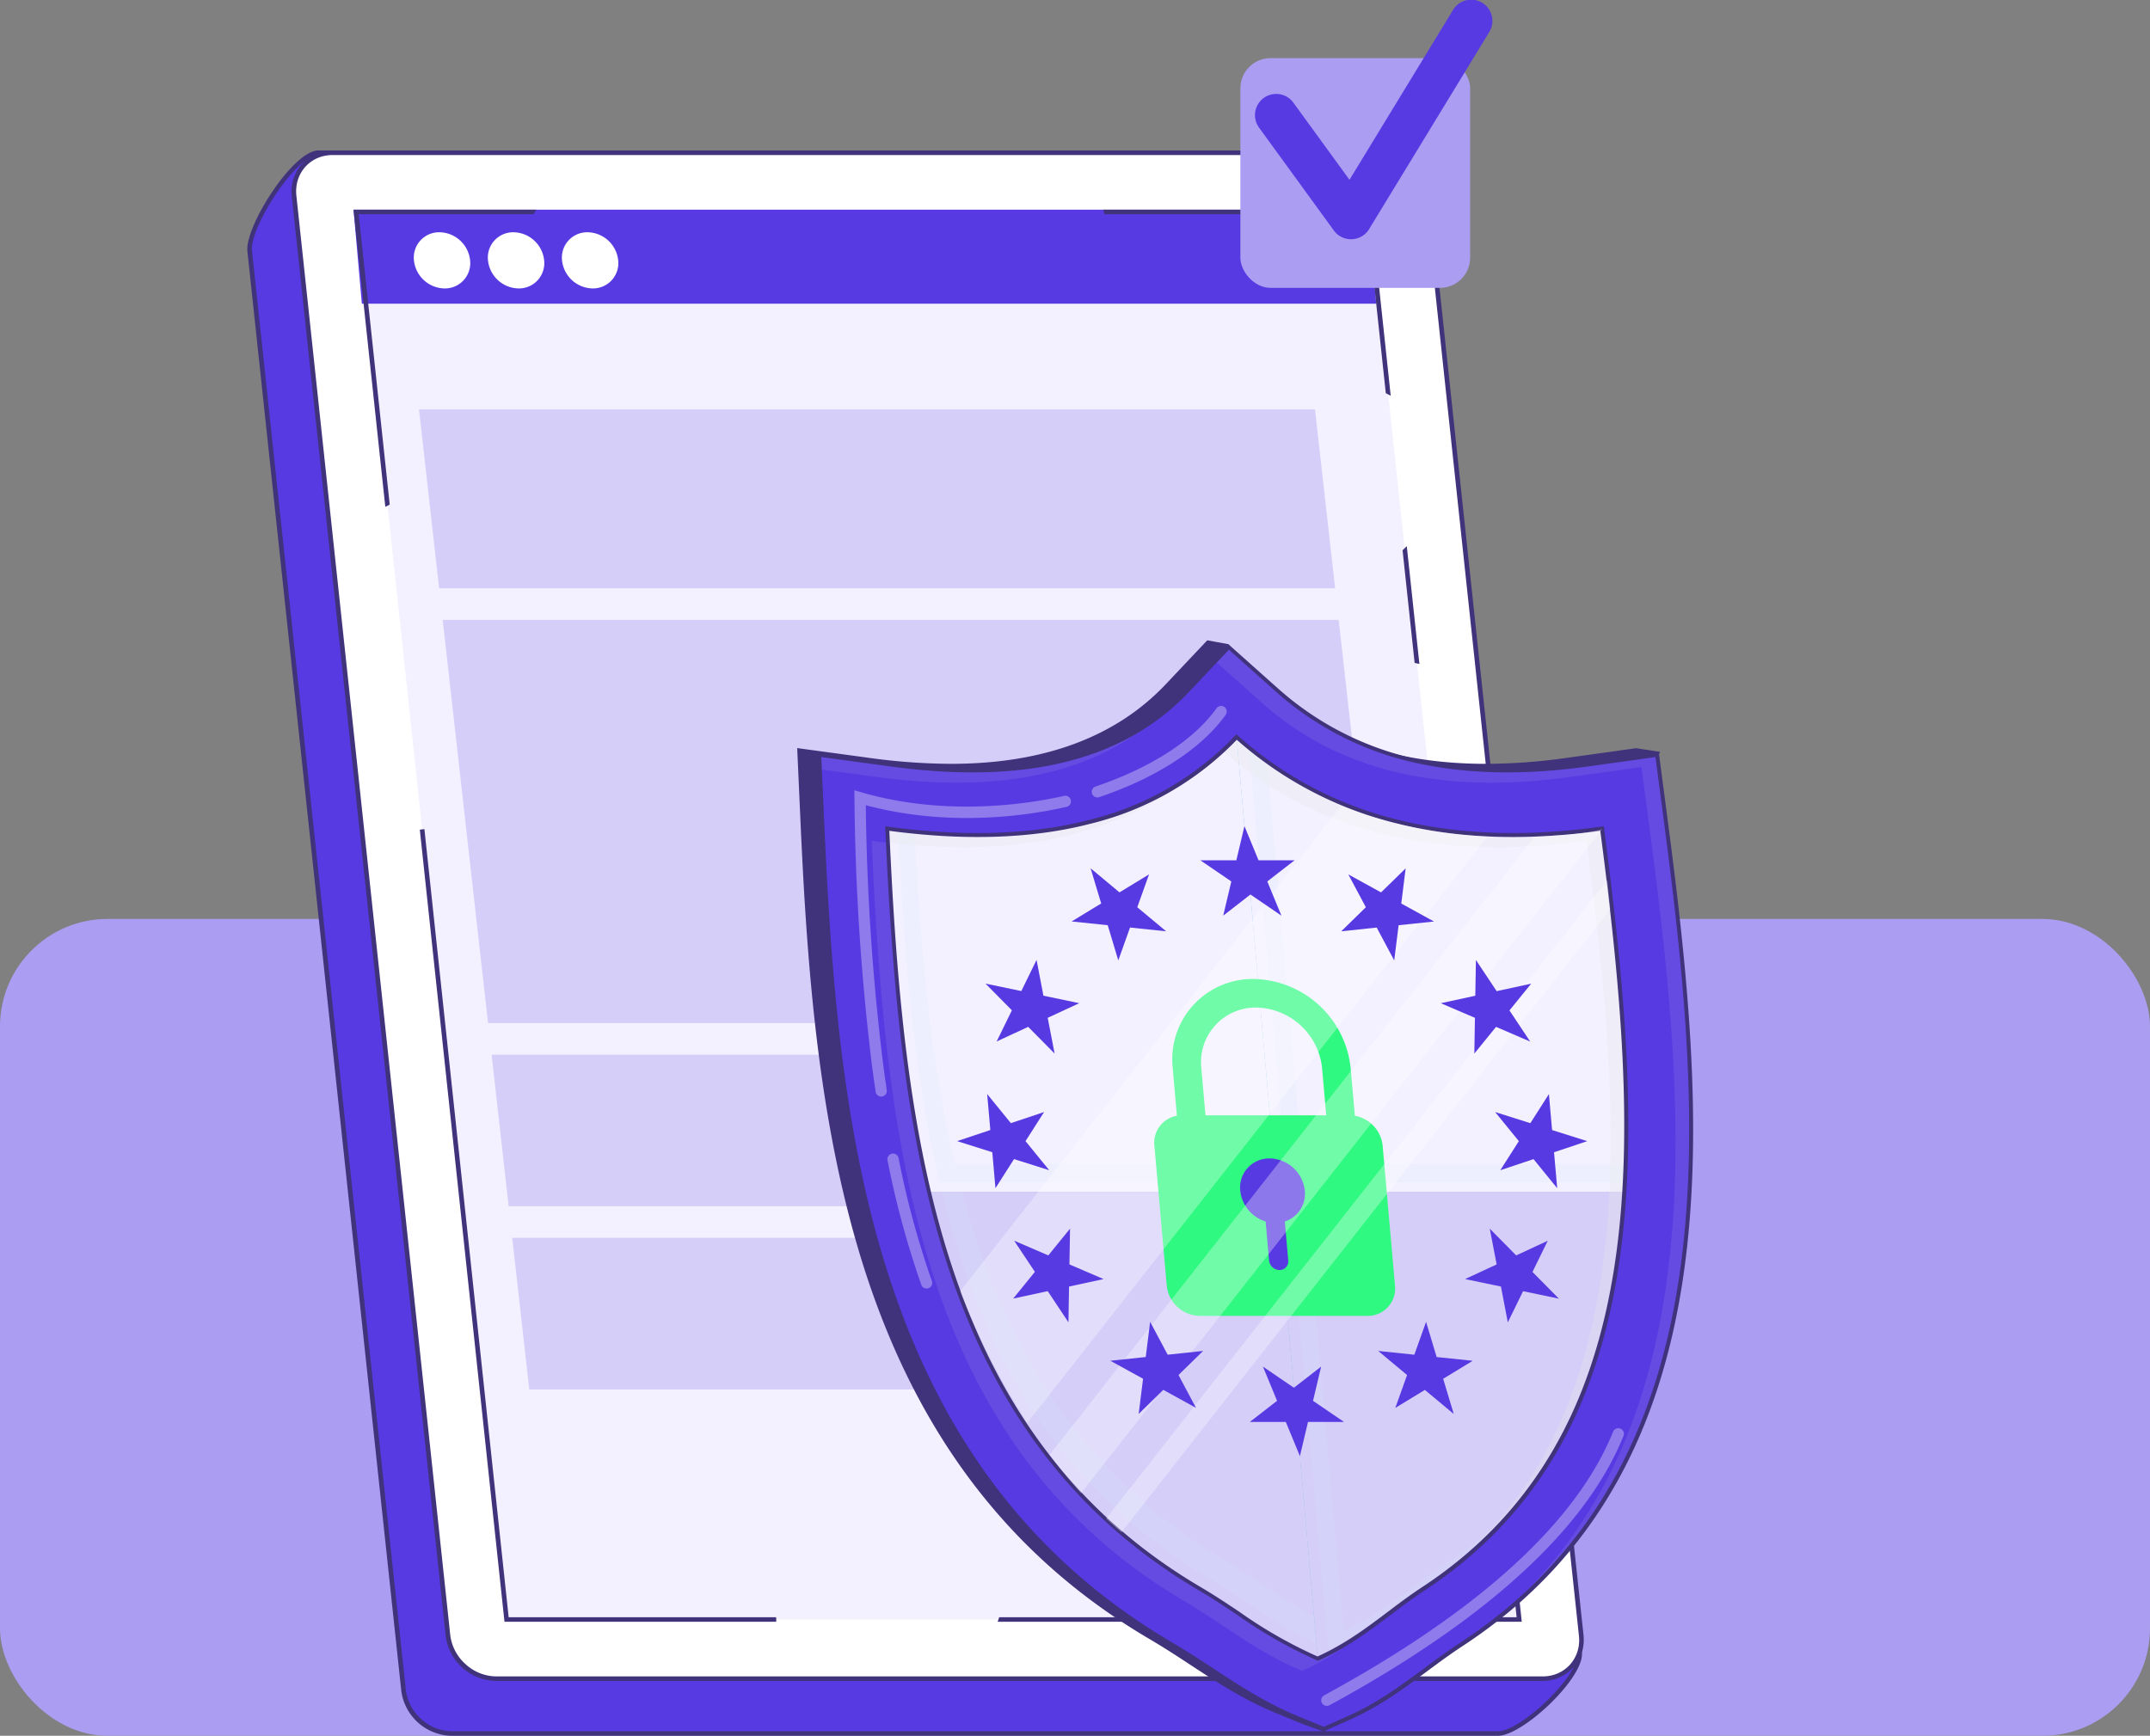 <svg xmlns="http://www.w3.org/2000/svg" width="400" height="323" viewBox="0 0 400 323">
  <rect x="0" y="0" width="400" height="323" fill="#808080" stroke="none"/>
  <g id="Grupo_83775" data-name="Grupo 83775" transform="translate(-180 -3446)">
    <rect id="Rectángulo_34127" data-name="Rectángulo 34127" width="400" height="152" rx="20" transform="translate(180 3617)" fill="#ab9df1"/>
    <g id="Grupo_83087" data-name="Grupo 83087" transform="translate(-2818.2 2881)">
      <g id="Grupo_83004" data-name="Grupo 83004" transform="translate(3044.209 592.997)">
        <g id="Grupo_82995" data-name="Grupo 82995">
          <g id="Grupo_82988" data-name="Grupo 82988">
            <g id="Grupo_82975" data-name="Grupo 82975" transform="translate(0.426 0.427)">
              <g id="Grupo_82974" data-name="Grupo 82974">
                <path id="Trazado_121013" data-name="Trazado 121013" d="M3057.84,621h194.688c4.442,0,2.76,13.863,3.379,18.275l36.579,260.752c.618,4.411-10.727,15.127-15.169,15.127H3082.628a9.241,9.241,0,0,1-8.94-8.077l-28.622-267.8C3044.592,634.837,3053.4,621,3057.84,621Z" transform="translate(-3045.048 -621.004)" fill="#583ae2" fill-rule="evenodd"/>
              </g>
            </g>
            <g id="Grupo_82977" data-name="Grupo 82977" transform="translate(0 0.002)">
              <g id="Grupo_82976" data-name="Grupo 82976">
                <path id="Trazado_121014" data-name="Trazado 121014" d="M3057.465,620.167h194.686c3.622,0,3.612,7.555,3.606,13.42a44.743,44.743,0,0,0,.159,5.188l36.577,260.75a3.348,3.348,0,0,1,.016.732c-.2,2.337-2.7,5.783-5.734,8.765-3.02,2.966-6.606,5.5-9.007,6.039a4.2,4.2,0,0,1-.9.107H3082.178a9.619,9.619,0,0,1-9.326-8.42l-28.622-267.8a4.539,4.539,0,0,1,0-.856c.22-2.527,2.254-6.771,4.779-10.474h0c2.547-3.738,5.631-6.96,7.916-7.4a2.873,2.873,0,0,1,.54-.054Zm194.612.85H3057.392a2.088,2.088,0,0,0-.379.038c-2.026.385-4.888,3.436-7.314,6.992v0c-2.445,3.59-4.413,7.662-4.618,10.042a3.457,3.457,0,0,0,0,.7l28.621,267.8a8.674,8.674,0,0,0,2.858,5.459,8.567,8.567,0,0,0,5.694,2.272h194.687a3.356,3.356,0,0,0,.714-.086c2.232-.5,5.642-2.932,8.552-5.79s5.271-6.076,5.455-8.186a2.468,2.468,0,0,0-.01-.545L3255.073,638.96a44.36,44.36,0,0,1-.169-5.3C3254.909,628.13,3254.917,621.017,3252.077,621.017Z" transform="translate(-3044.209 -620.167)" fill="#40327b" fill-rule="evenodd"/>
              </g>
            </g>
            <g id="Grupo_82979" data-name="Grupo 82979" transform="translate(8.661 0.427)">
              <g id="Grupo_82978" data-name="Grupo 82978">
                <path id="Trazado_121015" data-name="Trazado 121015" d="M3068.533,621h194.688a9.238,9.238,0,0,1,8.939,8.076l28.621,267.8a7.14,7.14,0,0,1-7.214,8.075H3098.882a9.239,9.239,0,0,1-8.941-8.075l-28.622-267.8A7.14,7.14,0,0,1,3068.533,621Z" transform="translate(-3061.273 -621.004)" fill="#fff" fill-rule="evenodd"/>
              </g>
            </g>
            <g id="Grupo_82981" data-name="Grupo 82981" transform="translate(8.235)">
              <g id="Grupo_82980" data-name="Grupo 82980">
                <path id="Trazado_121016" data-name="Trazado 121016" d="M3068.157,620.163h194.686a9.623,9.623,0,0,1,9.328,8.422l28.622,267.8a8.412,8.412,0,0,1,.018,1.608,7.542,7.542,0,0,1-6.15,6.829,8.344,8.344,0,0,1-1.542.144H3098.43a9.621,9.621,0,0,1-9.326-8.421l-28.622-267.8a8.332,8.332,0,0,1-.02-1.607,7.535,7.535,0,0,1,6.152-6.829,8.172,8.172,0,0,1,1.542-.146Zm194.612.852H3068.083a7.41,7.41,0,0,0-1.382.128,6.628,6.628,0,0,0-3.711,2.068,6.705,6.705,0,0,0-1.675,3.927,7.315,7.315,0,0,0,.016,1.448l28.622,267.8a8.659,8.659,0,0,0,2.858,5.457,8.557,8.557,0,0,0,5.693,2.274h194.688a7.389,7.389,0,0,0,1.38-.128,6.612,6.612,0,0,0,3.712-2.07,6.7,6.7,0,0,0,1.677-3.925,7.51,7.51,0,0,0-.016-1.448l-28.622-267.8a8.673,8.673,0,0,0-2.86-5.459A8.563,8.563,0,0,0,3262.769,621.015Z" transform="translate(-3060.434 -620.163)" fill="#40327b" fill-rule="evenodd"/>
              </g>
            </g>
            <g id="Grupo_82983" data-name="Grupo 82983" transform="translate(20.244 11.444)">
              <g id="Grupo_82982" data-name="Grupo 82982">
                <path id="Trazado_121017" data-name="Trazado 121017" d="M3084.1,642.71l27.993,261.918h188.4L3272.491,642.71Z" transform="translate(-3084.096 -642.71)" fill="#f3f1ff" fill-rule="evenodd"/>
              </g>
            </g>
            <g id="Grupo_82985" data-name="Grupo 82985" transform="translate(19.766 11.019)">
              <g id="Grupo_82984" data-name="Grupo 82984">
                <path id="Trazado_121018" data-name="Trazado 121018" d="M3083.153,641.874h188.719l1.547,17.5H3084.7Z" transform="translate(-3083.153 -641.874)" fill="#583ae2" fill-rule="evenodd"/>
              </g>
            </g>
            <g id="Grupo_82987" data-name="Grupo 82987" transform="translate(19.766 11.019)">
              <g id="Grupo_82986" data-name="Grupo 82986">
                <path id="Trazado_121019" data-name="Trazado 121019" d="M3084.108,642.723l5.774,54.024c-.275.138-.549.283-.818.433l-5.911-55.307h34.02q-.29.419-.568.85Zm12.228,114.416,15.676,146.653h49.769c0,.283,0,.567.015.85h-50.56l-15.753-147.4c.287-.027.572-.063.854-.105Zm106.949,146.653h96.257l-12.22-114.35c.273-.155.544-.321.812-.49l12.363,115.69h-97.515c.108-.279.209-.564.3-.85Zm77.28-177.572-2.242-20.963c.268-.251.529-.509.782-.776l2.346,21.934c-.294-.074-.589-.14-.886-.2Zm-5.365-50.2-3.56-33.3h-48.772l-.231-.85h49.778l3.7,34.631C3275.816,676.332,3275.511,676.173,3275.2,676.021Z" transform="translate(-3083.153 -641.873)" fill="#40327b" fill-rule="evenodd"/>
              </g>
            </g>
          </g>
          <g id="Grupo_82990" data-name="Grupo 82990" transform="translate(30.983 15.223)">
            <g id="Grupo_82989" data-name="Grupo 82989">
              <path id="Trazado_121020" data-name="Trazado 121020" d="M3110.039,650.157a5.823,5.823,0,0,1,5.686,5.225,4.707,4.707,0,0,1-4.763,5.226,5.823,5.823,0,0,1-5.686-5.226A4.706,4.706,0,0,1,3110.039,650.157Z" transform="translate(-3105.255 -650.157)" fill="#fff" fill-rule="evenodd"/>
            </g>
          </g>
          <g id="Grupo_82992" data-name="Grupo 82992" transform="translate(44.759 15.223)">
            <g id="Grupo_82991" data-name="Grupo 82991">
              <path id="Trazado_121021" data-name="Trazado 121021" d="M3137.179,650.157a5.822,5.822,0,0,1,5.686,5.225,4.706,4.706,0,0,1-4.762,5.226,5.824,5.824,0,0,1-5.686-5.226A4.706,4.706,0,0,1,3137.179,650.157Z" transform="translate(-3132.396 -650.157)" fill="#fff" fill-rule="evenodd"/>
            </g>
          </g>
          <g id="Grupo_82994" data-name="Grupo 82994" transform="translate(58.534 15.223)">
            <g id="Grupo_82993" data-name="Grupo 82993">
              <path id="Trazado_121022" data-name="Trazado 121022" d="M3164.32,650.157a5.825,5.825,0,0,1,5.688,5.225,4.708,4.708,0,0,1-4.765,5.226,5.824,5.824,0,0,1-5.686-5.226A4.706,4.706,0,0,1,3164.32,650.157Z" transform="translate(-3159.537 -650.157)" fill="#fff" fill-rule="evenodd"/>
            </g>
          </g>
        </g>
        <g id="Grupo_82997" data-name="Grupo 82997" transform="translate(31.943 48.19)">
          <g id="Grupo_82996" data-name="Grupo 82996">
            <path id="Trazado_121023" data-name="Trazado 121023" d="M3107.146,715.111h166.7l3.746,33.284h-166.7Z" transform="translate(-3107.146 -715.111)" fill="#d5cef8" fill-rule="evenodd"/>
          </g>
        </g>
        <g id="Grupo_82999" data-name="Grupo 82999" transform="translate(36.349 87.35)">
          <g id="Grupo_82998" data-name="Grupo 82998">
            <path id="Trazado_121024" data-name="Trazado 121024" d="M3115.826,792.267h166.7l8.44,75.031h-166.7Z" transform="translate(-3115.826 -792.267)" fill="#d5cef8" fill-rule="evenodd"/>
          </g>
        </g>
        <g id="Grupo_83001" data-name="Grupo 83001" transform="translate(45.451 168.256)">
          <g id="Grupo_83000" data-name="Grupo 83000">
            <path id="Trazado_121025" data-name="Trazado 121025" d="M3133.761,951.674h166.7l3.173,28.208h-166.7Z" transform="translate(-3133.761 -951.674)" fill="#d5cef8" fill-rule="evenodd"/>
          </g>
        </g>
        <g id="Grupo_83003" data-name="Grupo 83003" transform="translate(49.287 202.34)">
          <g id="Grupo_83002" data-name="Grupo 83002">
            <path id="Trazado_121026" data-name="Trazado 121026" d="M3141.317,1018.828h166.7l3.173,28.209h-166.7Z" transform="translate(-3141.317 -1018.828)" fill="#d5cef8" fill-rule="evenodd"/>
          </g>
        </g>
      </g>
      <g id="Grupo_83081" data-name="Grupo 83081" transform="translate(3146.512 684.151)">
        <g id="Grupo_83007" data-name="Grupo 83007" transform="translate(0)">
          <g id="Grupo_83005" data-name="Grupo 83005" transform="translate(0.168 0.174)">
            <path id="Trazado_121027" data-name="Trazado 121027" d="M3291.969,808.213c16.577,14.794,37.754,16.535,57.687,13.759l12.938-1.8,4.24.644-3.326,6.313.82,6.252c7.331,55.9,12.371,119.23-38.083,152.287-7.321,4.8-19.678,4.546-21.077,13.755l-.524,3.456-4.031-1.432-4.91-2.025c-9.039-3.723-15.335-8.957-23.5-13.755-56.275-33.057-62.39-96.384-64.907-152.287l-.595-13.208,13.257,1.8c20.422,2.776,41.292,1.035,55.265-13.759l7.66-8.111,3.761.69,1.149,3.694,4.178,3.727Zm-7.613,8.646q-21.654,22.93-64.991,17.038c2.584,57.446,9.083,112.643,58.274,141.538,7.07,4.154,13.358,9.434,21.821,12.92,7.848-3.486,13.2-8.765,19.545-12.92,44.1-28.894,40.877-84.091,33.342-141.538Q3310.049,839.787,3284.357,816.859Z" transform="translate(-3206.699 -800.102)" fill="#40327b" fill-rule="evenodd"/>
          </g>
          <g id="Grupo_83006" data-name="Grupo 83006">
            <path id="Trazado_121028" data-name="Trazado 121028" d="M3304.611,1002.924l-4.214-1.5-4.917-2.027c-6.031-2.484-10.773-5.592-15.793-8.883-2.459-1.614-5-3.281-7.73-4.883-25.359-14.9-42.592-37.03-52.684-67.663-9.068-27.536-11.1-58.186-12.3-84.753l-.6-13.4,13.446,1.829a113.687,113.687,0,0,0,15.191,1.1c17.218,0,30.654-4.982,39.936-14.81l7.72-8.175.084.016,3.857.708.028.092,1.137,3.652,4.144,3.7c11.019,9.835,25.338,14.82,42.562,14.82h0a109.447,109.447,0,0,0,15-1.1l12.961-1.807.022,0,4.461.678-3.406,6.466.812,6.2c3.484,26.567,6.849,57.216,2.629,84.755-4.7,30.641-18.035,52.783-40.782,67.686a38.664,38.664,0,0,1-8.593,3.721c-5.916,2.023-11.5,3.931-12.413,9.924ZM3206.7,820.185l.587,13.017c2.669,59.291,9.874,119.877,64.83,152.158,2.732,1.605,5.279,3.275,7.742,4.89,5.006,3.283,9.737,6.382,15.738,8.855l4.91,2.025,3.841,1.364.5-3.265c.939-6.185,6.616-8.125,12.625-10.179a38.308,38.308,0,0,0,8.522-3.686c49.255-32.271,45.787-92.851,38.012-152.134l-.827-6.3.024-.044,3.224-6.115-4-.606-12.914,1.8a109.758,109.758,0,0,1-15.04,1.1h0c-17.3,0-31.7-5.014-42.774-14.9l-4.212-3.757-.012-.042-1.121-3.6-3.582-.658-7.6,8.049c-9.344,9.894-22.858,14.91-40.167,14.91a114.017,114.017,0,0,1-15.236-1.1Zm92.6,168.175-.062-.026a84.778,84.778,0,0,1-14.86-8.466c-2.264-1.508-4.6-3.067-6.982-4.463-22.425-13.173-37.7-32.848-46.684-60.148-7.69-23.358-10.225-49.481-11.667-81.519l-.008-.191.189.026a125.586,125.586,0,0,0,16.789,1.2c20.494,0,36.667-6.123,48.065-18.193l.106-.111.115.1c13.532,12.078,30.787,18.2,51.286,18.2a120.928,120.928,0,0,0,16.577-1.2l.16-.022.02.159c4.2,32.036,6.268,58.161,2.692,81.521-4.182,27.309-15.991,46.992-36.1,60.17-2.132,1.4-4.2,2.958-6.2,4.465-4,3.021-8.147,6.147-13.368,8.466Zm-79.929-154.447c2.617,57.967,9.073,112.367,58.188,141.216,2.383,1.4,4.729,2.964,7,4.474a84.931,84.931,0,0,0,14.741,8.41c5.157-2.3,9.268-5.4,13.243-8.4,2-1.511,4.077-3.073,6.216-4.477,44.026-28.845,40.888-83.251,33.292-141.224a120.965,120.965,0,0,1-16.462,1.185c-20.521,0-37.807-6.117-51.381-18.181-11.457,12.062-27.668,18.179-48.191,18.181A125.484,125.484,0,0,1,3219.371,833.912Z" transform="translate(-3206.369 -799.76)" fill="#40327b"/>
          </g>
        </g>
        <g id="Grupo_83010" data-name="Grupo 83010" transform="translate(16.37 17.479)">
          <g id="Grupo_83008" data-name="Grupo 83008" transform="translate(0.389 0.515)">
            <path id="Trazado_121029" data-name="Trazado 121029" d="M3304.38,835.212q-21.653,22.93-64.991,17.038c2.584,57.446,9.083,112.643,58.274,141.537,7.07,4.155,13.358,9.433,21.82,12.92,7.848-3.486,13.207-8.765,19.545-12.92,44.1-28.894,40.876-84.091,33.342-141.537Q3330.073,858.141,3304.38,835.212Z" transform="translate(-3239.389 -835.212)" fill="#8bbae9" fill-rule="evenodd"/>
          </g>
          <g id="Grupo_83009" data-name="Grupo 83009">
            <path id="Trazado_121030" data-name="Trazado 121030" d="M3319.112,1006.609l-.146-.06a84.967,84.967,0,0,1-14.9-8.486c-2.261-1.506-4.6-3.063-6.972-4.458-49.395-29.014-55.837-83.648-58.455-141.838l-.02-.441.438.06a125.515,125.515,0,0,0,16.761,1.2c20.434,0,36.555-6.1,47.913-18.127l.246-.261.267.24c13.493,12.042,30.7,18.149,51.146,18.149a120.861,120.861,0,0,0,16.55-1.2l.366-.052.048.369c4.2,32.053,6.273,58.194,2.692,81.578-4.192,27.373-16.031,47.1-36.2,60.317-2.124,1.392-4.095,2.878-6.18,4.453-4.019,3.032-8.173,6.165-13.417,8.494ZM3239.4,852.175c2.62,57.811,9.12,112.04,58.073,140.8,2.389,1.4,4.737,2.968,7.006,4.48a85.2,85.2,0,0,0,14.621,8.356,67.466,67.466,0,0,0,13.127-8.345c2-1.513,4.076-3.077,6.222-4.484,43.871-28.743,40.793-82.988,33.227-140.811a121.4,121.4,0,0,1-16.282,1.157c-20.5,0-37.777-6.089-51.369-18.1-11.487,12.008-27.7,18.1-48.2,18.1A125.575,125.575,0,0,1,3239.4,852.175Z" transform="translate(-3238.623 -834.198)" fill="#373435"/>
          </g>
        </g>
        <g id="Grupo_83035" data-name="Grupo 83035" transform="translate(16.759 17.993)">
          <g id="Grupo_83012" data-name="Grupo 83012">
            <g id="Grupo_83011" data-name="Grupo 83011">
              <path id="Trazado_121031" data-name="Trazado 121031" d="M3247.153,919.853h64.68l-7.453-84.641q-21.653,22.93-64.991,17.038C3240.446,875.706,3242.154,898.787,3247.153,919.853Z" transform="translate(-3239.389 -835.212)" fill="#f3f1ff" fill-rule="evenodd"/>
            </g>
          </g>
          <g id="Grupo_83014" data-name="Grupo 83014" transform="translate(64.992)">
            <g id="Grupo_83013" data-name="Grupo 83013">
              <path id="Trazado_121032" data-name="Trazado 121032" d="M3367.44,835.212l7.452,84.641h64.684c1.288-21.066-1.069-44.147-4.146-67.6Q3393.132,858.141,3367.44,835.212Z" transform="translate(-3367.44 -835.212)" fill="#f3f1ff" fill-rule="evenodd"/>
            </g>
          </g>
          <g id="Grupo_83016" data-name="Grupo 83016" transform="translate(72.444 84.641)">
            <g id="Grupo_83015" data-name="Grupo 83015">
              <path id="Trazado_121033" data-name="Trazado 121033" d="M3446.807,1001.978h-64.684l7.651,86.854c7.848-3.486,13.207-8.765,19.545-12.92C3435.413,1058.814,3444.939,1032.51,3446.807,1001.978Z" transform="translate(-3382.123 -1001.978)" fill="#d5cef8" fill-rule="evenodd"/>
            </g>
          </g>
          <g id="Grupo_83018" data-name="Grupo 83018" transform="translate(7.764 84.641)">
            <g id="Grupo_83017" data-name="Grupo 83017">
              <path id="Trazado_121034" data-name="Trazado 121034" d="M3327.017,1088.832l-7.65-86.854h-64.68c7.246,30.532,21.4,56.836,50.51,73.934C3312.267,1080.067,3318.555,1085.345,3327.017,1088.832Z" transform="translate(-3254.687 -1001.978)" fill="#d5cef8" fill-rule="evenodd"/>
            </g>
          </g>
          <g id="Grupo_83020" data-name="Grupo 83020" transform="translate(2.033 17.299)" opacity="0.17">
            <g id="Grupo_83019" data-name="Grupo 83019">
              <path id="Trazado_121035" data-name="Trazado 121035" d="M3253.942,931.419c-4.587-19.323-6.4-40.338-7.487-61.784q-1.516-.149-3.061-.339c1.065,22.75,2.815,45.1,7.668,65.551h3.728Q3254.35,933.142,3253.942,931.419Z" transform="translate(-3243.394 -869.296)" fill="#d2e5f7" fill-rule="evenodd"/>
            </g>
          </g>
          <g id="Grupo_83022" data-name="Grupo 83022" transform="translate(12.581 79.422)" opacity="0.17">
            <g id="Grupo_83021" data-name="Grupo 83021">
              <path id="Trazado_121036" data-name="Trazado 121036" d="M3323.581,991.7h-59.405q.407,1.724.848,3.428h58.86Z" transform="translate(-3264.176 -991.695)" fill="#d2e5f7" fill-rule="evenodd"/>
            </g>
          </g>
          <g id="Grupo_83024" data-name="Grupo 83024" transform="translate(67.256 1.94)" opacity="0.17">
            <g id="Grupo_83023" data-name="Grupo 83023">
              <path id="Trazado_121037" data-name="Trazado 121037" d="M3371.9,839.035l6.825,77.482h3.181l-6.593-74.851Q3373.578,840.409,3371.9,839.035Z" transform="translate(-3371.902 -839.035)" fill="#d2e5f7" fill-rule="evenodd"/>
            </g>
          </g>
          <g id="Grupo_83026" data-name="Grupo 83026" transform="translate(74.081 79.422)" opacity="0.17">
            <g id="Grupo_83025" data-name="Grupo 83025">
              <path id="Trazado_121038" data-name="Trazado 121038" d="M3388.531,991.7h-3.181l.3,3.428h3.179Z" transform="translate(-3385.35 -991.695)" fill="#d2e5f7" fill-rule="evenodd"/>
            </g>
          </g>
          <g id="Grupo_83028" data-name="Grupo 83028" transform="translate(77.262 79.422)" opacity="0.17">
            <g id="Grupo_83027" data-name="Grupo 83027">
              <path id="Trazado_121039" data-name="Trazado 121039" d="M3391.617,991.7l.3,3.428h59.664q.087-1.705.146-3.428Z" transform="translate(-3391.617 -991.695)" fill="#d2e5f7" fill-rule="evenodd"/>
            </g>
          </g>
          <g id="Grupo_83030" data-name="Grupo 83030" transform="translate(10.135 84.641)" opacity="0.17">
            <g id="Grupo_83029" data-name="Grupo 83029">
              <path id="Trazado_121040" data-name="Trazado 121040" d="M3312.313,1070.693c-27.432-16.117-41.589-40.41-49.192-68.715h-3.764c7.374,29.768,21.542,55.381,50.077,72.143,6.45,3.789,12.25,8.514,19.641,11.962l-.451-5.116C3322.75,1077.765,3317.764,1073.894,3312.313,1070.693Z" transform="translate(-3259.358 -1001.978)" fill="#d2e5f7" fill-rule="evenodd"/>
            </g>
          </g>
          <g id="Grupo_83032" data-name="Grupo 83032" transform="translate(74.543 84.641)" opacity="0.17">
            <g id="Grupo_83031" data-name="Grupo 83031">
              <path id="Trazado_121041" data-name="Trazado 121041" d="M3386.258,1001.978l7.056,80.133q1.6.792,3.313,1.5l-7.189-81.634Z" transform="translate(-3386.258 -1001.978)" fill="#d2e5f7" fill-rule="evenodd"/>
            </g>
          </g>
          <g id="Grupo_83034" data-name="Grupo 83034" transform="translate(81.598 143.42)" opacity="0.17">
            <g id="Grupo_83033" data-name="Grupo 83033">
              <path id="Trazado_121042" data-name="Trazado 121042" d="M3403.473,1140.644q-1.711-.706-3.313-1.5l.435,4.93c7.848-3.486,13.206-8.765,19.544-12.92a81.283,81.283,0,0,0,9.611-7.349,74.112,74.112,0,0,0,5.635-6.016,79.882,79.882,0,0,1-12.366,9.936C3416.677,1131.876,3411.32,1137.155,3403.473,1140.644Z" transform="translate(-3400.16 -1117.788)" fill="#d2e5f7" fill-rule="evenodd"/>
            </g>
          </g>
        </g>
        <g id="Grupo_83037" data-name="Grupo 83037" transform="translate(4.095 1.236)">
          <g id="Grupo_83036" data-name="Grupo 83036">
            <path id="Trazado_121043" data-name="Trazado 121043" d="M3299.706,810.308c16.577,14.8,37.753,16.535,57.687,13.759l12.938-1.8,1.733,13.209c7.332,55.9,12.371,119.23-38.083,152.289-7.321,4.8-12.7,10.03-21.077,13.755l-4.555,2.023-4.911-2.023c-9.039-3.725-15.335-8.959-23.5-13.755-56.275-33.058-62.39-96.386-64.905-152.289l-.593-13.209,13.255,1.8c20.422,2.776,41.291,1.037,55.264-13.759l7.66-8.112,9.089,8.112Zm-7.612,8.646q-21.653,22.93-64.991,17.038c2.584,57.446,9.083,112.643,58.274,141.537,7.07,4.155,13.358,9.433,21.82,12.92,7.848-3.486,13.207-8.765,19.545-12.92,44.1-28.895,40.876-84.091,33.342-141.537Q3317.786,841.882,3292.093,818.953Z" transform="translate(-3214.438 -802.196)" fill="#583ae2" fill-rule="evenodd"/>
          </g>
        </g>
        <g id="Grupo_83039" data-name="Grupo 83039" transform="translate(4.095 1.236)" opacity="0.1">
          <g id="Grupo_83038" data-name="Grupo 83038">
            <path id="Trazado_121044" data-name="Trazado 121044" d="M3299.706,810.308c16.577,14.8,37.753,16.535,57.687,13.759l12.938-1.8,1.733,13.209c7.076,53.954,12.01,114.818-33.011,148.719,41.9-34.3,37.031-93.674,30.111-146.44l-1.731-13.207-12.939,1.8c-19.932,2.776-41.108,1.037-57.687-13.759l-8.684-7.75,2.495-2.641,9.089,8.112Zm-85.148,14.646-.119-2.69,13.255,1.8c17.578,2.389,35.49,1.432,49.048-8.317-13.839,11.87-33.083,13.161-51.946,10.6l-10.237-1.392Zm74.953-3.442-.317-.279a54.914,54.914,0,0,1-4.516,4.268,54.161,54.161,0,0,0,4.833-3.989Zm-62.285,17.136q-1.5-.171-3.023-.378c2.585,57.446,9.084,112.643,58.274,141.538,7.072,4.154,13.361,9.434,21.82,12.919,7.848-3.486,13.207-8.765,19.547-12.919a82.743,82.743,0,0,0,7.244-5.329c-1.4,1.045-2.84,2.064-4.346,3.049-6.338,4.155-11.7,9.433-19.545,12.92-8.462-3.486-14.75-8.765-21.82-12.92C3236.944,949.079,3229.9,895.134,3227.226,838.648Z" transform="translate(-3214.438 -802.196)" fill="#e6e6e6" fill-rule="evenodd"/>
          </g>
        </g>
        <g id="Grupo_83041" data-name="Grupo 83041" transform="translate(16.759 17.993)" opacity="0.29">
          <g id="Grupo_83040" data-name="Grupo 83040">
            <path id="Trazado_121045" data-name="Trazado 121045" d="M3304.38,835.212q-1.254,1.328-2.583,2.558,25.634,22.613,67.673,16.759c7.094,54.092,10.361,106.185-26.1,136.209,39.525-29.619,36.274-83,29-138.488q-42.3,5.891-67.99-17.038Zm-7.416,6.547q-21.114,15.446-57.576,10.49l.124,2.657Q3276.36,859.128,3296.965,841.759Z" transform="translate(-3239.389 -835.212)" fill="#e6e6e6" fill-rule="evenodd"/>
          </g>
        </g>
        <g id="Grupo_83043" data-name="Grupo 83043" transform="translate(3.706 0.726)">
          <g id="Grupo_83042" data-name="Grupo 83042">
            <path id="Trazado_121046" data-name="Trazado 121046" d="M3299.561,809.549a56.771,56.771,0,0,0,27.393,13.37c9.814,1.929,20.052,1.669,29.98.289l12.94-1.8.395-.056.052.4,1.733,13.209c3.667,27.977,6.762,57.815,2.626,84.813-4.144,27.038-15.536,51.216-40.855,67.8-2.425,1.59-4.661,3.246-6.862,4.878-4.388,3.253-8.647,6.41-14.262,8.9l-4.552,2.025-.14.061-.15-.061-4.912-2.025c-6.051-2.493-10.87-5.65-15.829-8.9-2.489-1.632-5.016-3.288-7.723-4.878-28.239-16.588-43.89-40.765-52.8-67.8-8.893-27-11.053-56.836-12.312-84.813l-.6-13.209-.018-.4.405.056,13.256,1.8c10.173,1.38,20.455,1.639,29.93-.289,9.453-1.925,18.1-6.029,25.037-13.37l7.66-8.111.233-.248.279.248,9.088,8.111Zm27.313,14.094a57.564,57.564,0,0,1-27.779-13.568l-8.81-7.864-7.427,7.864c-7.038,7.453-15.809,11.617-25.388,13.568-9.559,1.946-19.924,1.685-30.171.293l-12.852-1.747.576,12.8c1.256,27.925,3.411,57.7,12.273,84.608,8.849,26.867,24.393,50.883,52.428,67.352,2.759,1.62,5.278,3.271,7.759,4.9,4.93,3.233,9.717,6.37,15.692,8.833l4.762,1.961,4.414-1.961c5.542-2.463,9.776-5.6,14.138-8.833,2.194-1.626,4.422-3.277,6.895-4.9,25.135-16.469,36.45-40.485,40.566-67.352,4.123-26.9,1.033-56.683-2.628-84.608l-1.679-12.8-12.545,1.747c-10,1.392-20.322,1.654-30.223-.293Zm-35.115-4.675a56.21,56.21,0,0,1-27,15.57q-16.165,4.235-37.652,1.375c1.294,28.558,3.58,56.539,11.624,80.97,8.065,24.5,21.934,45.448,46.429,59.835,2.384,1.4,4.687,2.936,7.014,4.486l0,0a84.889,84.889,0,0,0,14.6,8.349c5.1-2.29,9.16-5.349,13.135-8.349v0c2.054-1.55,4.089-3.085,6.226-4.486,21.96-14.387,32.138-35.332,35.889-59.835,3.74-24.432,1.1-52.413-2.64-80.97q-20.979,2.86-37.893-1.375a69.927,69.927,0,0,1-29.741-15.57Zm-27.241,14.858q-16.176,4.243-37.775,1.3l-.4-.054.018.4c1.295,28.751,3.568,56.941,11.679,81.578,8.125,24.68,22.1,45.781,46.8,60.289,2.381,1.4,4.667,2.921,6.977,4.459h0a85.061,85.061,0,0,0,14.9,8.486l.15.062.14-.062c5.235-2.328,9.359-5.439,13.4-8.486h0c2.036-1.538,4.055-3.061,6.191-4.459,22.139-14.507,32.4-35.608,36.178-60.289,3.771-24.637,1.079-52.827-2.691-81.578l-.054-.4-.393.054q-21.082,2.937-38.008-1.3a69.092,69.092,0,0,1-29.671-15.632l-.278-.247-.234.247A55.528,55.528,0,0,1,3264.518,833.826Z" transform="translate(-3213.671 -801.19)" fill="#40327b" fill-rule="evenodd"/>
          </g>
        </g>
        <g id="Grupo_83045" data-name="Grupo 83045" transform="translate(10.637 27.903)" opacity="0.33">
          <g id="Grupo_83044" data-name="Grupo 83044">
            <path id="Trazado_121047" data-name="Trazado 121047" d="M3240.766,947.458a1.048,1.048,0,0,1-.985-.692A167.538,167.538,0,0,1,3233.5,923.6a1.046,1.046,0,0,1,2.051-.415,164.878,164.878,0,0,0,6.2,22.878,1.05,1.05,0,0,1-.632,1.338A1.092,1.092,0,0,1,3240.766,947.458Zm-8.446-35.719a1.048,1.048,0,0,1-1.033-.892q-.356-2.414-.683-4.9a438.156,438.156,0,0,1-3.258-49.794l-.02-1.413,1.356.393c16.074,4.662,31.689,2.012,37.652.656a1.045,1.045,0,1,1,.462,2.038c-7.387,1.68-21.888,3.815-37.339-.307a431.487,431.487,0,0,0,3.221,48.154q.32,2.471.678,4.869a1.048,1.048,0,0,1-.881,1.188A1.335,1.335,0,0,1,3232.32,911.739Z" transform="translate(-3227.326 -854.737)" fill="#fff"/>
          </g>
        </g>
        <g id="Grupo_83047" data-name="Grupo 83047" transform="translate(54.803 12.21)" opacity="0.33">
          <g id="Grupo_83046" data-name="Grupo 83046">
            <path id="Trazado_121048" data-name="Trazado 121048" d="M3315.392,840.849a1.046,1.046,0,0,1-.335-2.036c10.291-3.478,18.284-8.648,22.508-14.555a1.045,1.045,0,1,1,1.7,1.217c-4.475,6.26-12.834,11.7-23.537,15.321A1.084,1.084,0,0,1,3315.392,840.849Z" transform="translate(-3314.347 -823.818)" fill="#fff"/>
          </g>
        </g>
        <g id="Grupo_83049" data-name="Grupo 83049" transform="translate(97.489 146.637)" opacity="0.33">
          <g id="Grupo_83048" data-name="Grupo 83048">
            <path id="Trazado_121049" data-name="Trazado 121049" d="M3399.5,1140.327a1.045,1.045,0,0,1-.5-1.962c28.859-15.716,46.942-32.215,53.749-49.038a1.046,1.046,0,1,1,1.938.786c-6.992,17.283-25.393,34.134-54.686,50.087A1.031,1.031,0,0,1,3399.5,1140.327Z" transform="translate(-3398.449 -1088.675)" fill="#fff"/>
          </g>
        </g>
        <g id="Grupo_83054" data-name="Grupo 83054" transform="translate(66.441 63.023)">
          <g id="Grupo_83051" data-name="Grupo 83051">
            <g id="Grupo_83050" data-name="Grupo 83050">
              <path id="Trazado_121050" data-name="Trazado 121050" d="M3346.8,949.3h22.465q-.388-4.41-.778-8.823a12.564,12.564,0,0,0-12.221-11.232,10.156,10.156,0,0,0-10.243,11.232l.778,8.823Zm27.782,0,.008.082a6.319,6.319,0,0,1,5.169,5.549l2.3,26.058a5.088,5.088,0,0,1-5.133,5.631h-31.207a6.292,6.292,0,0,1-6.125-5.631l-2.3-26.058a5.078,5.078,0,0,1,4.194-5.549l-.786-8.9a14.948,14.948,0,0,1,15.094-16.549,18.486,18.486,0,0,1,18.01,16.549Q3374.2,944.894,3374.585,949.3Z" transform="translate(-3337.277 -923.932)" fill="#2ff980" fill-rule="evenodd"/>
            </g>
          </g>
          <g id="Grupo_83053" data-name="Grupo 83053" transform="translate(15.969 33.39)">
            <g id="Grupo_83052" data-name="Grupo 83052">
              <path id="Trazado_121051" data-name="Trazado 121051" d="M3374.236,989.719a6.689,6.689,0,0,1,6.53,6,5.4,5.4,0,0,1-3.714,5.732l.638,7.249a1.613,1.613,0,0,1-1.625,1.786h0a1.993,1.993,0,0,1-1.94-1.786l-.638-7.249a6.721,6.721,0,0,1-4.723-5.732A5.408,5.408,0,0,1,3374.236,989.719Z" transform="translate(-3368.74 -989.719)" fill="#583ae2" fill-rule="evenodd"/>
            </g>
          </g>
        </g>
        <g id="Grupo_83056" data-name="Grupo 83056" transform="translate(30.307 30.805)" opacity="0.31">
          <g id="Grupo_83055" data-name="Grupo 83055">
            <path id="Trazado_121052" data-name="Trazado 121052" d="M3364.194,866.175l-85.6,109.1a144.86,144.86,0,0,1-12.51-24.481l70.885-90.341a86.8,86.8,0,0,0,27.227,5.72Zm21.338-1.37a42.861,42.861,0,0,1-8.255,1.133q-2.163.179-4.3.269l-90.248,115.024q2.833,3.791,5.867,7.12L3385.531,864.8Zm1.507,14.922-.552-5.471-93.232,118.825q1.406,1.319,2.848,2.545Z" transform="translate(-3266.082 -860.455)" fill="#fff" fill-rule="evenodd"/>
          </g>
        </g>
        <g id="Grupo_83088" data-name="Grupo 83088">
          <g id="Grupo_83058" data-name="Grupo 83058" transform="translate(75.009 34.571)">
            <g id="Grupo_83057" data-name="Grupo 83057">
              <path id="Trazado_121053" data-name="Trazado 121053" d="M3366.612,878.173l2.628,6.366-5.762-3.933-5.068,3.933h0l1.508-6.366-5.758-3.931,0,0h6.693l1.5-6.33.008-.03,0-.006,0,.008,2.625,6.358h6.693Z" transform="translate(-3354.157 -867.874)" fill="#583ae2" fill-rule="evenodd"/>
            </g>
          </g>
          <g id="Grupo_83060" data-name="Grupo 83060" transform="translate(101.223 42.425)">
            <g id="Grupo_83059" data-name="Grupo 83059">
              <path id="Trazado_121054" data-name="Trazado 121054" d="M3416.479,893.94l-.816,6.548-3.261-6.115-6.6.7h0l4.581-4.479-3.26-6.109,0,0,6.091,3.347,4.553-4.454.022-.022,0,0v.008l-.814,6.538,6.091,3.347Z" transform="translate(-3405.807 -883.348)" fill="#583ae2" fill-rule="evenodd"/>
            </g>
          </g>
          <g id="Grupo_83062" data-name="Grupo 83062" transform="translate(119.741 59.477)">
            <g id="Grupo_83061" data-name="Grupo 83061">
              <path id="Trazado_121055" data-name="Trazado 121055" d="M3452.573,929.4l-4.041,4.974.114-6.657-6.354-2.72h0l6.424-1.392.113-6.653v0l3.857,5.8,6.386-1.382.032-.006.006,0-.006.006-4.035,4.968,3.857,5.8Z" transform="translate(-3442.292 -916.945)" fill="#583ae2" fill-rule="evenodd"/>
            </g>
          </g>
          <g id="Grupo_83064" data-name="Grupo 83064" transform="translate(129.853 84.433)">
            <g id="Grupo_83063" data-name="Grupo 83063">
              <path id="Trazado_121056" data-name="Trazado 121056" d="M3469.352,978.223l-6.182,2.068,3.456-5.414-4.412-5.415h0l6.55,2.068,3.454-5.411,0,0,.589,6.691,6.51,2.058.032.01.008,0-.01,0-6.175,2.066.59,6.693Z" transform="translate(-3462.214 -966.114)" fill="#583ae2" fill-rule="evenodd"/>
            </g>
          </g>
          <g id="Grupo_83066" data-name="Grupo 83066" transform="translate(124.26 109.482)">
            <g id="Grupo_83065" data-name="Grupo 83065">
              <path id="Trazado_121057" data-name="Trazado 121057" d="M3457.867,1026.24l-6.671-1.392,5.875-2.725-1.284-6.655h0l4.916,4.976,5.869-2.72,0,0-2.836,5.8,4.888,4.946.024.024.006,0h-.01l-6.659-1.39-2.838,5.8Z" transform="translate(-3451.195 -1015.469)" fill="#583ae2" fill-rule="evenodd"/>
            </g>
          </g>
          <g id="Grupo_83068" data-name="Grupo 83068" transform="translate(108.1 126.823)">
            <g id="Grupo_83067" data-name="Grupo 83067">
              <path id="Trazado_121058" data-name="Trazado 121058" d="M3424.724,1059.528l-5.369-4.478,6.719.7,2.184-6.113h0l1.969,6.546,6.713.7,0,0-5.5,3.347,1.957,6.51.008.032,0,.008-.01-.008-5.359-4.471-5.5,3.347Z" transform="translate(-3419.355 -1049.636)" fill="#583ae2" fill-rule="evenodd"/>
            </g>
          </g>
          <g id="Grupo_83070" data-name="Grupo 83070" transform="translate(84.213 135.149)">
            <g id="Grupo_83069" data-name="Grupo 83069">
              <path id="Trazado_121059" data-name="Trazado 121059" d="M3377.36,1072.409l-2.628-6.368,5.762,3.935,5.067-3.935h0l-1.508,6.368,5.758,3.929,0,0h-6.693l-1.5,6.326-.008.032,0,.008,0-.01-2.625-6.356h-6.693Z" transform="translate(-3372.292 -1066.041)" fill="#583ae2" fill-rule="evenodd"/>
            </g>
          </g>
          <g id="Grupo_83072" data-name="Grupo 83072" transform="translate(58.256 126.821)">
            <g id="Grupo_83071" data-name="Grupo 83071">
              <path id="Trazado_121060" data-name="Trazado 121060" d="M3327.743,1056.179l.816-6.548,3.263,6.115,6.593-.7h0l-4.579,4.48,3.259,6.111,0,0-6.091-3.347-4.553,4.451-.022.022,0,.006v-.012l.814-6.538-6.091-3.347Z" transform="translate(-3321.149 -1049.632)" fill="#583ae2" fill-rule="evenodd"/>
            </g>
          </g>
          <g id="Grupo_83074" data-name="Grupo 83074" transform="translate(40.185 109.48)">
            <g id="Grupo_83073" data-name="Grupo 83073">
              <path id="Trazado_121061" data-name="Trazado 121061" d="M3292.083,1020.441l4.041-4.976-.111,6.657,6.352,2.725h0l-6.423,1.39-.114,6.654,0,0-3.857-5.8-6.388,1.382-.03.008h-.008l.006-.008,4.034-4.966-3.857-5.8Z" transform="translate(-3285.545 -1015.465)" fill="#583ae2" fill-rule="evenodd"/>
            </g>
          </g>
          <g id="Grupo_83076" data-name="Grupo 83076" transform="translate(29.751 84.431)">
            <g id="Grupo_83075" data-name="Grupo 83075">
              <path id="Trazado_121062" data-name="Trazado 121062" d="M3274.99,971.525l6.184-2.068-3.456,5.417,4.41,5.412h0l-6.548-2.068-3.455,5.411,0,0-.588-6.691-6.51-2.056-.032-.012h-.006l.008,0,6.174-2.066-.588-6.693Z" transform="translate(-3264.986 -966.11)" fill="#583ae2" fill-rule="evenodd"/>
            </g>
          </g>
          <g id="Grupo_83078" data-name="Grupo 83078" transform="translate(35.022 59.477)">
            <g id="Grupo_83077" data-name="Grupo 83077">
              <path id="Trazado_121063" data-name="Trazado 121063" d="M3286.163,923.6l6.669,1.392-5.873,2.722,1.287,6.657h0l-4.918-4.974-5.869,2.72,0,0,2.836-5.8-4.888-4.946-.024-.024-.006,0h.01l6.661,1.39,2.836-5.8Z" transform="translate(-3275.371 -916.945)" fill="#583ae2" fill-rule="evenodd"/>
            </g>
          </g>
          <g id="Grupo_83080" data-name="Grupo 83080" transform="translate(51.057 42.425)">
            <g id="Grupo_83079" data-name="Grupo 83079">
              <path id="Trazado_121064" data-name="Trazado 121064" d="M3319.184,890.594l5.369,4.477-6.717-.7-2.186,6.115h0l-1.966-6.548-6.715-.7h0l5.5-3.347-1.957-6.507-.01-.032,0-.006.008.006,5.361,4.474,5.5-3.347Z" transform="translate(-3306.965 -883.348)" fill="#583ae2" fill-rule="evenodd"/>
            </g>
          </g>
        </g>
      </g>
      <g id="Grupo_83086" data-name="Grupo 83086" transform="translate(3228.968 565)">
        <g id="Grupo_83083" data-name="Grupo 83083" transform="translate(0 10.816)">
          <g id="Grupo_83082" data-name="Grupo 83082">
            <rect id="Rectángulo_34340" data-name="Rectángulo 34340" width="42.748" height="42.748" rx="5.611" fill="#ab9df1"/>
          </g>
        </g>
        <g id="Grupo_83085" data-name="Grupo 83085" transform="translate(2.685)">
          <g id="Grupo_83084" data-name="Grupo 83084">
            <path id="Trazado_121065" data-name="Trazado 121065" d="M3434.89,607.467l15.74-25.821L3457.117,571a3.946,3.946,0,1,0-6.736-4.11l-5.918,9.708-13.324,21.86-10.468-14.393a3.949,3.949,0,0,0-6.394,4.635l13.948,19.186a3.953,3.953,0,0,0,5.519.879A3.886,3.886,0,0,0,3434.89,607.467Z" transform="translate(-3413.524 -565)" fill="#583ae2" fill-rule="evenodd"/>
          </g>
        </g>
      </g>
    </g>
  </g>
</svg>
